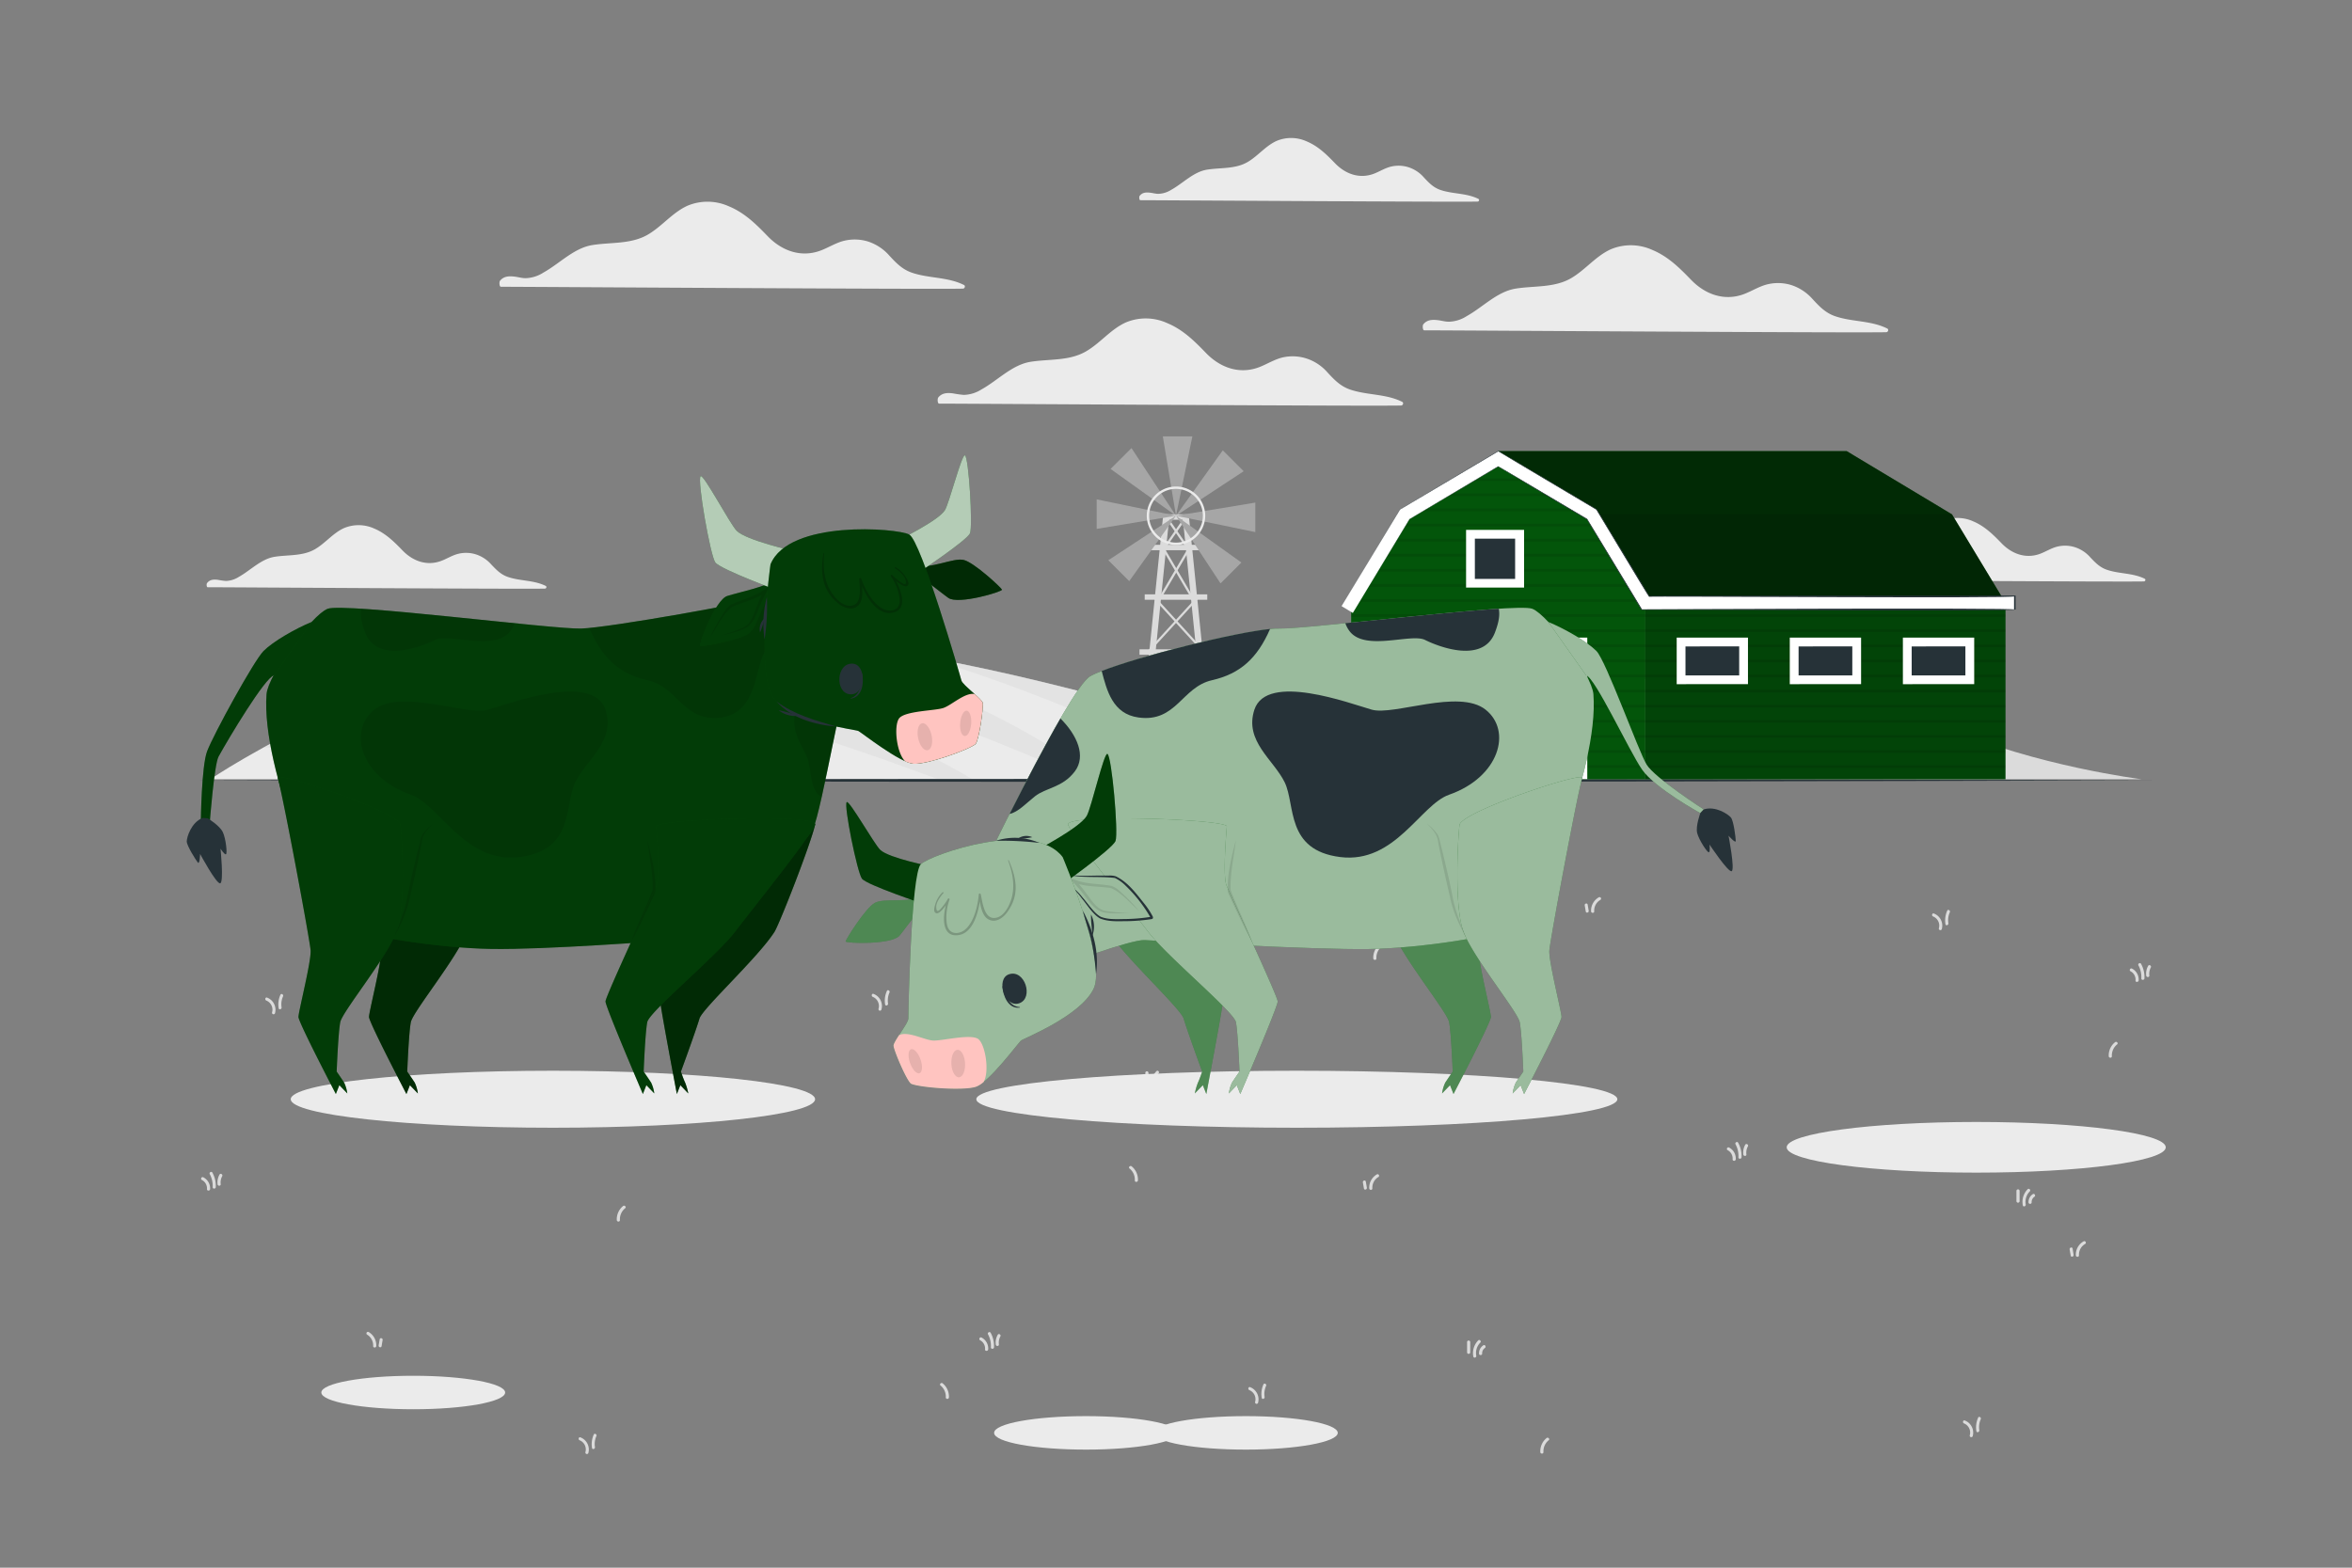 <svg xmlns="http://www.w3.org/2000/svg" viewBox="0 0 750 500"><rect x="0" y="0" width="750" height="500" fill="#808080" stroke="none"/><g id="freepik--background-complete--inject-7"><path d="M299.46,128.73c7.8,0,139.08.86,147.33.6.59,0,.91-.89.32-1.18-5.2-2.58-11.1-2.06-16.51-3.88-3.18-1.07-5.13-3.15-7.34-5.54a15.1,15.1,0,0,0-6.83-4.45A14.45,14.45,0,0,0,409,114c-2.66.64-5,2.16-7.51,3.12-6.31,2.38-12.44.12-16.94-4.55-3.71-3.84-7.37-7.47-12.41-9.54a16.46,16.46,0,0,0-13.16-.18c-4.81,2.18-8.11,6.57-12.64,9.2-5.36,3.14-11.77,2.4-17.69,3.34s-10.47,5.93-15.67,8.81a11.11,11.11,0,0,1-5.66,1.75,33.69,33.69,0,0,1-3.45-.49c-1.78-.22-3.48-.17-4.68,1.32C298.88,127.19,298.94,128.73,299.46,128.73Z" style="fill:#ebebeb"></path><path d="M454.14,105.35c7.8,0,139.08.86,147.33.6.6,0,.91-.89.32-1.18-5.2-2.58-11.1-2.06-16.5-3.88-3.18-1.07-5.13-3.15-7.34-5.54a15.31,15.31,0,0,0-6.83-4.46,14.44,14.44,0,0,0-7.44-.23c-2.66.63-5,2.16-7.52,3.12-6.3,2.38-12.43.12-16.93-4.55-3.72-3.84-7.37-7.47-12.42-9.55a16.52,16.52,0,0,0-13.15-.18c-4.81,2.18-8.12,6.57-12.64,9.21-5.36,3.13-11.78,2.39-17.7,3.34s-10.47,5.93-15.66,8.8a11,11,0,0,1-5.66,1.76c-1.16,0-2.3-.35-3.45-.49-1.79-.22-3.48-.17-4.69,1.32C453.57,103.81,453.63,105.35,454.14,105.35Z" style="fill:#ebebeb"></path><path d="M159.72,91.46c7.8,0,139.08.86,147.33.6.59,0,.91-.89.32-1.18-5.2-2.58-11.1-2.06-16.5-3.88-3.18-1.07-5.13-3.15-7.34-5.54A15.31,15.31,0,0,0,276.7,77a14.44,14.44,0,0,0-7.44-.23c-2.66.63-5,2.16-7.52,3.12-6.3,2.38-12.43.12-16.94-4.55-3.71-3.84-7.36-7.47-12.41-9.55a16.52,16.52,0,0,0-13.15-.18c-4.82,2.18-8.12,6.57-12.64,9.21-5.36,3.13-11.78,2.39-17.7,3.34s-10.47,5.93-15.66,8.8a11,11,0,0,1-5.66,1.76c-1.16,0-2.3-.35-3.45-.49-1.79-.22-3.49-.17-4.69,1.32C159.15,89.91,159.21,91.46,159.72,91.46Z" style="fill:#ebebeb"></path><path d="M363.62,63.85c5.7,0,101.54.63,107.57.44.43,0,.66-.65.23-.86-3.8-1.88-8.1-1.51-12.05-2.83-2.32-.79-3.75-2.31-5.36-4.05a11,11,0,0,0-5-3.25,10.42,10.42,0,0,0-5.43-.17c-1.94.46-3.63,1.57-5.49,2.28-4.6,1.73-9.07.08-12.36-3.32-2.71-2.81-5.38-5.46-9.06-7a12,12,0,0,0-9.61-.14c-3.51,1.6-5.92,4.8-9.23,6.73-3.91,2.28-8.59,1.74-12.92,2.43s-7.64,4.33-11.43,6.43a8.05,8.05,0,0,1-4.13,1.28c-.85,0-1.68-.25-2.52-.35-1.31-.17-2.55-.13-3.42,1C363.2,62.73,363.25,63.85,363.62,63.85Z" style="fill:#ebebeb"></path><path d="M576.09,185c5.7,0,101.54.63,107.57.44.43,0,.66-.65.23-.86-3.8-1.88-8.1-1.51-12-2.84-2.32-.78-3.75-2.3-5.36-4a11,11,0,0,0-5-3.25,10.42,10.42,0,0,0-5.43-.17c-1.94.46-3.63,1.57-5.48,2.28-4.61,1.73-9.08.08-12.37-3.33-2.71-2.8-5.38-5.45-9.06-7a12.07,12.07,0,0,0-9.61-.13c-3.51,1.59-5.92,4.8-9.23,6.72-3.91,2.29-8.59,1.75-12.91,2.44s-7.65,4.33-11.44,6.43a8.05,8.05,0,0,1-4.13,1.28,23.88,23.88,0,0,1-2.52-.36c-1.31-.16-2.55-.12-3.42,1C575.67,183.86,575.72,185,576.09,185Z" style="fill:#ebebeb"></path><path d="M66.21,187.29c5.7,0,101.54.63,107.57.44.43,0,.66-.65.23-.86-3.79-1.88-8.1-1.51-12-2.84-2.32-.78-3.74-2.3-5.36-4a11.07,11.07,0,0,0-5-3.25,10.43,10.43,0,0,0-5.43-.17c-1.95.46-3.64,1.57-5.49,2.27-4.61,1.74-9.08.09-12.37-3.32-2.71-2.8-5.38-5.45-9.06-7a12.05,12.05,0,0,0-9.6-.13c-3.52,1.59-5.93,4.8-9.23,6.72-3.92,2.29-8.6,1.75-12.92,2.44s-7.65,4.33-11.44,6.43A8,8,0,0,1,72,185.29a23.88,23.88,0,0,1-2.52-.36c-1.3-.16-2.54-.12-3.42,1C65.8,186.16,65.84,187.29,66.21,187.29Z" style="fill:#ebebeb"></path><path d="M682.94,248.54s-33.8-4.21-61.81-16.45c-18.2-8-45.47-14.5-75.8-15.46-26.93-.85-70.71,1.67-122.09,10.61-76.14,13.26-141.76,21.3-141.76,21.3Z" style="fill:#dbdbdb"></path><path d="M67.06,248.54S129.72,205.8,202.57,202c44.31-2.33,94.38,6.51,137.78,17.49,72.33,18.29,129.1,29.09,129.1,29.09Z" style="fill:#ebebeb"></path><g style="opacity:0.5"><path d="M195.2,248.53H163.83c-16-2.76-32-5.82-47.9-8-10.51-1.52-21.3-1.89-32-2.13,20.4-7.23,44.5-5.49,65.73-1.7A301.22,301.22,0,0,1,195.2,248.53Z" style="fill:#dbdbdb"></path><path d="M251.49,248.53H237.16c-15.16-4.72-30.43-9-46.26-12.51-16-3.63-32.3-6.64-48.77-8.79a253.75,253.75,0,0,0-30.19-2.5h-.06l.14,0c24.2-6.43,58-2.88,82.17,2.6C214.54,231.93,234.27,238.9,251.49,248.53Z" style="fill:#dbdbdb"></path><path d="M310.1,248.53h-11c-6.14-2.27-12.26-4.51-18.43-6.69C237.63,227,190.35,211.45,142.4,213.33h-.29l1.79-.48c51.65-13.33,120,9.87,161.85,33.17C307.21,246.86,308.67,247.69,310.1,248.53Z" style="fill:#dbdbdb"></path><path d="M349.81,248.53h-4.27c-10.39-4.69-20.82-9.08-31.41-13.26-37.21-14.31-87.54-32.63-129.52-31.58q8.85-1.23,18-1.73a310.77,310.77,0,0,1,34.88.26h.06c37.31,5.68,76.3,22.27,100.36,37.8C342,242.72,346,245.53,349.81,248.53Z" style="fill:#dbdbdb"></path><path d="M398.08,248.53h-6.53c-8.07-4-16.18-7.8-24.4-11.47-21.63-9.43-47.84-20.48-74.4-28,16.33,2.94,32.38,6.53,47.6,10.38q9.56,2.42,18.73,4.65a235.88,235.88,0,0,1,31.45,18.66C393.12,244.63,395.65,246.55,398.08,248.53Z" style="fill:#dbdbdb"></path><path d="M437.84,248.53h-9.55q-8.13-3.89-16.38-7.57c-7.14-3.12-14.78-6.41-22.78-9.69,12.75,3,24.44,5.58,34.72,7.81,4.12,2.54,7.95,5.08,11.44,7.58C436.15,247.28,437,247.9,437.84,248.53Z" style="fill:#dbdbdb"></path></g><path d="M85.18,318.18c-.58-.24-.83.7-.26.94a3.14,3.14,0,0,1,1.83,3.8.49.49,0,0,0,.94.26A4.15,4.15,0,0,0,85.18,318.18Z" style="fill:#dbdbdb"></path><path d="M89.42,317.28a7.41,7.41,0,0,0-.56,4.28c.1.62,1,.36.93-.25a6.24,6.24,0,0,1,.47-3.54C90.51,317.2,89.67,316.71,89.42,317.28Z" style="fill:#dbdbdb"></path><path d="M616.68,291.36c-.58-.23-.83.7-.26.94a3.14,3.14,0,0,1,1.83,3.81.49.49,0,0,0,.94.25A4.15,4.15,0,0,0,616.68,291.36Z" style="fill:#dbdbdb"></path><path d="M620.92,290.46a7.51,7.51,0,0,0-.56,4.29c.1.61,1,.35.94-.26a6.23,6.23,0,0,1,.46-3.54C622,290.38,621.17,289.89,620.92,290.46Z" style="fill:#dbdbdb"></path><path d="M185.1,458.44c-.58-.24-.83.7-.26.93a3.14,3.14,0,0,1,1.83,3.81.49.49,0,0,0,.94.26A4.15,4.15,0,0,0,185.1,458.44Z" style="fill:#dbdbdb"></path><path d="M189.34,457.53a7.44,7.44,0,0,0-.56,4.29c.1.61,1,.35.94-.26a6.15,6.15,0,0,1,.46-3.54C190.43,457.46,189.59,457,189.34,457.53Z" style="fill:#dbdbdb"></path><path d="M626.54,453.06c-.58-.24-.83.7-.26.93a3.14,3.14,0,0,1,1.83,3.81.49.49,0,0,0,.94.26A4.14,4.14,0,0,0,626.54,453.06Z" style="fill:#dbdbdb"></path><path d="M630.78,452.15a7.52,7.52,0,0,0-.56,4.29c.1.61,1,.35.94-.26a6.23,6.23,0,0,1,.46-3.54C631.87,452.07,631,451.58,630.78,452.15Z" style="fill:#dbdbdb"></path><path d="M278.56,317c-.57-.24-.83.7-.26.94a3.15,3.15,0,0,1,1.84,3.8.48.48,0,0,0,.93.26A4.13,4.13,0,0,0,278.56,317Z" style="fill:#dbdbdb"></path><path d="M282.81,316.06a7.41,7.41,0,0,0-.57,4.28c.1.62,1,.36.94-.25a6.31,6.31,0,0,1,.46-3.54C283.89,316,283.06,315.49,282.81,316.06Z" style="fill:#dbdbdb"></path><path d="M398.65,442.43c-.58-.24-.83.7-.26.94a3.14,3.14,0,0,1,1.83,3.8.49.49,0,0,0,.94.26A4.15,4.15,0,0,0,398.65,442.43Z" style="fill:#dbdbdb"></path><path d="M402.89,441.53a7.41,7.41,0,0,0-.56,4.28c.09.62,1,.36.93-.25a6.27,6.27,0,0,1,.47-3.55C404,441.45,403.14,441,402.89,441.53Z" style="fill:#dbdbdb"></path><path d="M395.66,279.37c-.55-.29-1,.54-.49.83a3,3,0,0,1,1.6,2.94c0,.62.92.62,1,0A3.9,3.9,0,0,0,395.66,279.37Z" style="fill:#dbdbdb"></path><path d="M398.55,277.85c-.3-.55-1.14-.06-.84.49a7.78,7.78,0,0,1,.91,4.15c0,.62.94.62,1,0A8.7,8.7,0,0,0,398.55,277.85Z" style="fill:#dbdbdb"></path><path d="M400.8,278.49a5.09,5.09,0,0,0-.62,3.1c.07.61,1,.62,1,0a4.17,4.17,0,0,1,.48-2.61C401.93,278.44,401.1,278,400.8,278.49Z" style="fill:#dbdbdb"></path><path d="M64.84,375.49c-.55-.29-1,.55-.49.84A3,3,0,0,1,66,379.27c0,.62.92.61,1,0A4,4,0,0,0,64.84,375.49Z" style="fill:#dbdbdb"></path><path d="M67.73,374c-.3-.55-1.13-.06-.84.49a7.75,7.75,0,0,1,.92,4.14c0,.63.93.62,1,0A8.79,8.79,0,0,0,67.73,374Z" style="fill:#dbdbdb"></path><path d="M70,374.62a5.06,5.06,0,0,0-.62,3.1c.08.61,1,.62,1,0a4.23,4.23,0,0,1,.49-2.61C71.12,374.56,70.28,374.07,70,374.62Z" style="fill:#dbdbdb"></path><path d="M551.38,366c-.56-.3-1,.54-.49.83a3,3,0,0,1,1.6,2.94c0,.62.92.62,1,0A3.93,3.93,0,0,0,551.38,366Z" style="fill:#dbdbdb"></path><path d="M554.26,364.47c-.29-.55-1.13-.06-.84.49a7.69,7.69,0,0,1,.92,4.15c0,.62.94.62,1,0A8.71,8.71,0,0,0,554.26,364.47Z" style="fill:#dbdbdb"></path><path d="M556.51,365.11a5.16,5.16,0,0,0-.62,3.1c.08.61,1.05.62,1,0a4.24,4.24,0,0,1,.49-2.61C557.65,365.06,556.81,364.57,556.51,365.11Z" style="fill:#dbdbdb"></path><path d="M679.85,308.93c-.55-.29-1,.55-.49.84a3,3,0,0,1,1.61,2.94c-.06.62.91.61,1,0A3.92,3.92,0,0,0,679.85,308.93Z" style="fill:#dbdbdb"></path><path d="M682.74,307.42c-.3-.55-1.13-.06-.84.49a7.75,7.75,0,0,1,.92,4.14c0,.63.93.62,1,0A8.79,8.79,0,0,0,682.74,307.42Z" style="fill:#dbdbdb"></path><path d="M685,308.06a5.06,5.06,0,0,0-.62,3.1c.07.61,1,.61,1,0a4.21,4.21,0,0,1,.48-2.61C686.13,308,685.29,307.51,685,308.06Z" style="fill:#dbdbdb"></path><path d="M313,426.6c-.55-.29-1,.55-.49.84a3,3,0,0,1,1.6,2.94c-.05.62.92.62,1,0A3.92,3.92,0,0,0,313,426.6Z" style="fill:#dbdbdb"></path><path d="M315.9,425.09c-.3-.55-1.14-.06-.84.49a7.74,7.74,0,0,1,.91,4.14c0,.63.94.63,1,0A8.69,8.69,0,0,0,315.9,425.09Z" style="fill:#dbdbdb"></path><path d="M318.15,425.73a5.06,5.06,0,0,0-.62,3.1c.07.61,1,.62,1,0a4.17,4.17,0,0,1,.48-2.61C319.28,425.67,318.45,425.18,318.15,425.73Z" style="fill:#dbdbdb"></path><path d="M439.08,374.54a.49.49,0,0,1,.49.84,3.92,3.92,0,0,0-1.95,3.65c0,.62-.94.62-1,0A4.89,4.89,0,0,1,439.08,374.54Z" style="fill:#dbdbdb"></path><path d="M435.53,376.86l.33,1.95c.11.61-.83.87-.93.26s-.23-1.3-.34-1.95S435.42,376.25,435.53,376.86Z" style="fill:#dbdbdb"></path><path d="M664.45,395.89a.49.49,0,0,1,.49.84,3.92,3.92,0,0,0-2,3.65c0,.62-.94.62-1,0A4.89,4.89,0,0,1,664.45,395.89Z" style="fill:#dbdbdb"></path><path d="M660.9,398.21l.33,2c.11.61-.83.87-.93.26s-.23-1.3-.34-1.95S660.79,397.6,660.9,398.21Z" style="fill:#dbdbdb"></path><path d="M509.82,286.19a.48.48,0,0,1,.48.84,3.92,3.92,0,0,0-1.94,3.65c0,.62-.94.62-1,0A4.89,4.89,0,0,1,509.82,286.19Z" style="fill:#dbdbdb"></path><path d="M506.26,288.51c.12.65.23,1.3.34,1.95s-.83.87-.94.26l-.33-2C505.22,288.16,506.16,287.9,506.26,288.51Z" style="fill:#dbdbdb"></path><path d="M117.53,424.82a.49.49,0,0,0-.49.84,4,4,0,0,1,1.95,3.65c0,.63.93.62,1,0A4.92,4.92,0,0,0,117.53,424.82Z" style="fill:#dbdbdb"></path><path d="M121.08,427.14c-.11.65-.23,1.3-.34,1.95s.83.88.94.26l.33-2C122.12,426.79,121.18,426.53,121.08,427.14Z" style="fill:#dbdbdb"></path><path d="M103.45,280.68c-.47-.4-1.16.28-.68.68a4.56,4.56,0,0,1,1.68,3.8c0,.62.93.62,1,0A5.4,5.4,0,0,0,103.45,280.68Z" style="fill:#dbdbdb"></path><path d="M300.6,441.21c-.48-.39-1.17.29-.68.69a4.53,4.53,0,0,1,1.67,3.8c0,.62.94.62,1,0A5.43,5.43,0,0,0,300.6,441.21Z" style="fill:#dbdbdb"></path><path d="M360.87,372c-.48-.39-1.17.29-.69.69a4.5,4.5,0,0,1,1.68,3.8c0,.62.93.62,1,0A5.45,5.45,0,0,0,360.87,372Z" style="fill:#dbdbdb"></path><path d="M323.05,295.11c-.48-.4-1.17.28-.69.68a4.51,4.51,0,0,1,1.68,3.8c0,.62.94.62,1,0A5.39,5.39,0,0,0,323.05,295.11Z" style="fill:#dbdbdb"></path><path d="M439.9,301.21c.48-.4,1.17.28.69.68a4.51,4.51,0,0,0-1.68,3.8c0,.62-.93.62-1,0A5.42,5.42,0,0,1,439.9,301.21Z" style="fill:#dbdbdb"></path><path d="M493.16,458.66c.48-.39,1.17.29.69.69a4.5,4.5,0,0,0-1.68,3.8c0,.62-.94.62-1,0A5.45,5.45,0,0,1,493.16,458.66Z" style="fill:#dbdbdb"></path><path d="M674.43,332.41c.47-.4,1.16.28.68.68a4.56,4.56,0,0,0-1.68,3.8c0,.62-.93.62-1,0A5.4,5.4,0,0,1,674.43,332.41Z" style="fill:#dbdbdb"></path><path d="M198.68,384.66c.47-.39,1.16.29.68.69a4.53,4.53,0,0,0-1.68,3.79c0,.63-.93.63-1,0A5.43,5.43,0,0,1,198.68,384.66Z" style="fill:#dbdbdb"></path><path d="M471.36,427.52a5.76,5.76,0,0,0-1.55,5.13c.12.62,1.05.36.94-.26a4.72,4.72,0,0,1,1.29-4.18C472.48,427.76,471.79,427.08,471.36,427.52Z" style="fill:#dbdbdb"></path><path d="M467.82,428.05v3.26a.49.49,0,0,0,1,0v-3.26A.49.49,0,0,0,467.82,428.05Z" style="fill:#dbdbdb"></path><path d="M473,429.08a3,3,0,0,0-1.37,2.64c0,.62,1,.62,1,0a2,2,0,0,1,.89-1.8C474,429.57,473.53,428.73,473,429.08Z" style="fill:#dbdbdb"></path><path d="M368.76,341.65a5.75,5.75,0,0,0-1.55,5.13c.12.61,1.05.35.94-.26a4.74,4.74,0,0,1,1.29-4.19C369.88,341.89,369.19,341.2,368.76,341.65Z" style="fill:#dbdbdb"></path><path d="M365.22,342.18v3.25a.49.49,0,0,0,1,0v-3.25A.49.49,0,0,0,365.22,342.18Z" style="fill:#dbdbdb"></path><path d="M370.41,343.2a3,3,0,0,0-1.37,2.64c0,.62,1,.63,1,0a2,2,0,0,1,.89-1.8C371.42,343.7,370.93,342.86,370.41,343.2Z" style="fill:#dbdbdb"></path><path d="M646.57,379.3a5.73,5.73,0,0,0-1.54,5.13c.11.61,1,.35.93-.26a4.72,4.72,0,0,1,1.29-4.18C647.69,379.54,647,378.85,646.57,379.3Z" style="fill:#dbdbdb"></path><path d="M643,379.83v3.26a.49.49,0,0,0,1,0v-3.26A.49.49,0,0,0,643,379.83Z" style="fill:#dbdbdb"></path><path d="M648.22,380.86a3,3,0,0,0-1.37,2.63c0,.62,1,.63,1,0a2,2,0,0,1,.89-1.8C649.23,381.35,648.75,380.51,648.22,380.86Z" style="fill:#dbdbdb"></path><polygon points="385.64 248.54 377.22 165.77 372.77 165.77 364.36 248.54 362.37 248.38 370.94 164.04 379.05 164.04 387.63 248.38 385.64 248.54" style="fill:#dbdbdb"></polygon><rect x="366.52" y="173.76" width="16.96" height="1.73" style="fill:#dbdbdb"></rect><rect x="365.02" y="189.56" width="19.95" height="1.73" style="fill:#dbdbdb"></rect><rect x="363.36" y="207.09" width="23.28" height="1.73" style="fill:#dbdbdb"></rect><rect x="361.7" y="227.39" width="26.6" height="1.73" style="fill:#dbdbdb"></rect><polygon points="384.77 228.46 366.23 208.15 366.81 207.75 385.36 228.05 384.77 228.46" style="fill:#dbdbdb"></polygon><polygon points="365.23 228.46 364.64 228.05 383.22 207.75 383.81 208.15 365.23 228.46" style="fill:#dbdbdb"></polygon><polygon points="383.09 207.54 367.64 190.63 368.23 190.23 383.68 207.14 383.09 207.54" style="fill:#dbdbdb"></polygon><polygon points="366.9 207.54 366.32 207.14 381.8 190.23 382.39 190.63 366.9 207.54" style="fill:#dbdbdb"></polygon><polygon points="379.29 189.83 370.89 175.52 371.56 175.23 379.96 189.53 379.29 189.83" style="fill:#dbdbdb"></polygon><polygon points="370.84 189.83 370.17 189.53 378.59 175.23 379.26 175.52 370.84 189.83" style="fill:#dbdbdb"></polygon><polygon points="378.06 174.46 371.83 165.47 372.48 165.14 378.7 174.13 378.06 174.46" style="fill:#dbdbdb"></polygon><polygon points="371.94 174.46 371.3 174.13 377.54 165.14 378.18 165.47 371.94 174.46" style="fill:#dbdbdb"></polygon><polygon points="380.22 139.19 375 164.49 370.8 139.19 380.22 139.19" style="fill:#a6a6a6"></polygon><polygon points="360.8 142.91 375 164.49 354.14 149.57 360.8 142.91" style="fill:#a6a6a6"></polygon><polygon points="349.7 159.27 375 164.49 349.7 168.69 349.7 159.27" style="fill:#a6a6a6"></polygon><polygon points="353.42 178.69 375 164.49 360.08 185.35 353.42 178.69" style="fill:#a6a6a6"></polygon><polygon points="389.2 186.07 375 164.49 395.86 179.41 389.2 186.07" style="fill:#a6a6a6"></polygon><polygon points="400.3 169.71 375 164.49 400.3 160.29 400.3 169.71" style="fill:#a6a6a6"></polygon><polygon points="396.58 150.29 375 164.49 389.92 143.63 396.58 150.29" style="fill:#a6a6a6"></polygon><path d="M375,173.81a9.32,9.32,0,1,1,9.32-9.32A9.33,9.33,0,0,1,375,173.81Zm0-17.89a8.57,8.57,0,1,0,8.57,8.57A8.59,8.59,0,0,0,375,155.92Z" style="fill:#ebebeb"></path></g><g id="freepik--Floor--inject-7"><path d="M63.78,248.89c199.39-.61,423.05-.61,622.44,0-199.39.62-423,.62-622.44,0Z" style="fill:#263238"></path></g><g id="freepik--Farm--inject-7"><polygon points="477.76 143.88 477.76 192.3 639.51 192.3 622.43 164.04 588.87 143.88 477.76 143.88" style="fill:#03550A"></polygon><polygon points="477.76 143.88 477.76 192.3 639.51 192.3 622.43 164.04 588.87 143.88 477.76 143.88" style="opacity:0.5"></polygon><polygon points="477.76 164.04 477.76 192.3 639.51 192.3 622.43 164.04 477.76 164.04" style="opacity:0.1"></polygon><rect x="524.68" y="192.3" width="114.83" height="56.23" transform="translate(1164.18 440.84) rotate(180)" style="fill:#03550A"></rect><rect x="524.68" y="192.3" width="114.83" height="56.23" transform="translate(1164.18 440.84) rotate(180)" style="opacity:0.2"></rect><path d="M524.68,195.92H639.51v.85H524.68Zm0,5.67H639.51v-.86H524.68Zm0,4.81H639.51v-.85H524.68Zm0,4.82H639.51v-.86H524.68Zm0,4.81H639.51v-.85H524.68Zm0,4.82H639.51V220H524.68Zm0,4.81H639.51v-.85H524.68Zm0,4.82H639.51v-.86H524.68Zm0,4.81H639.51v-.85H524.68Zm0,4.82H639.51v-.86H524.68Zm0,4.81H639.51v-.85H524.68Z" style="opacity:0.1"></path><polygon points="430.86 192.3 430.86 248.54 524.68 248.54 524.68 192.3 507.6 164.04 477.76 146.33 447.94 164.04 430.86 192.3" style="fill:#03550A"></polygon><path d="M524.68,195.92v.85H430.86v-.85Zm-93.82,4.8v.86h93.82v-.86Zm.21-8.77h93.61v-.85H431.59Zm2.9-4.8h87.6l-.52-.86H434.49Zm2.92-4.82h81.76l-.52-.86H437.41Zm2.91-4.82h75.94l-.52-.86h-74.9Zm2.92-4.81h70.1l-.5-.86h-69.1Zm2.9-4.82h64.3l-.52-.86H446.14Zm4-4.82h56.34l-1.44-.86H451Zm8.08-4.81h40.16l-1.43-.85H459.13Zm8.12-4.82h23.93l-1.44-.85H467.24Zm8.12-4.82h7.7l-1.45-.85h-4.82Zm-43.06,56.94v.85h93.82v-.85Zm0,4.82v.85h93.82v-.85Zm0,4.8V216h93.82v-.86Zm0,4.82v.86h93.82V220Zm0,4.82v.86h93.82v-.86Zm0,4.81v.85h93.82v-.85Zm0,4.82v.85h93.82v-.85Zm0,4.82v.85h93.82v-.85Zm0,4.81v.85h93.82v-.85Z" style="opacity:0.1"></path><polygon points="431.39 195.49 449.47 165.58 477.76 148.77 506.07 165.58 523.49 194.41 642.49 194.41 642.49 190.2 525.86 190.2 509.12 162.5 477.76 143.88 446.42 162.5 427.79 193.32 431.39 195.49" style="fill:#fff"></polygon><path d="M431.39,195.49l18.06-29.94,28.28-16.83c0-.12,28.35,16.8,28.39,16.77s17.44,28.83,17.48,28.85c-.87,0,120.21-.55,118.64.06v-4.2c1.6.73-116.76-.11-116.38.14-.12.13-16.76-27.75-16.83-27.78.28.16-31.62-18.74-31.23-18.61,0,0-31.42,18.63-31.35,18.57l-18.65,30.8,3.59,2.17Zm0,0-3.6-2.17,18.6-30.85,31.37-18.67c.1.07,31.38,18.56,31.45,18.64-.1,0,17.13,28,16.65,27.62.08-.2,116.75,0,116.87-.11v4.45c.24.7-119-.1-119.31.13,0,0-17.53-29-17.4-28.87s-28.56-16.94-28.22-16.83c0,0-28.36,16.81-28.3,16.76l-18.11,29.9Z" style="fill:#263238"></path><rect x="608.19" y="204.77" width="19.93" height="12.04" transform="translate(1236.32 421.58) rotate(180)" style="fill:#263238"></rect><path d="M606.79,203.37h22.74v14.84H606.79Zm19.93,2.8H609.59v9.24h17.13Z" style="fill:#fff"></path><rect x="572.13" y="204.77" width="19.93" height="12.04" transform="translate(1164.18 421.58) rotate(180)" style="fill:#263238"></rect><path d="M570.72,203.37h22.74v14.84H570.72Zm19.94,2.8H573.53v9.24h17.13Z" style="fill:#fff"></path><rect x="536.06" y="204.77" width="19.93" height="12.04" transform="translate(1092.05 421.58) rotate(180)" style="fill:#263238"></rect><path d="M534.66,203.37h22.73v14.84H534.66Zm19.93,2.8H537.46v9.24h17.13Z" style="fill:#fff"></path><rect x="468.9" y="170.35" width="15.65" height="15.65" transform="translate(953.44 356.34) rotate(180)" style="fill:#263238"></rect><path d="M467.5,169H486V187.4H467.5Zm15.64,2.8H470.3v12.84h12.84Z" style="fill:#fff"></path><rect x="448.69" y="204.77" width="56.06" height="42.31" transform="translate(953.44 451.85) rotate(180)" style="fill:#455a64"></rect><path d="M447.29,203.37h58.86v45.11H447.29Zm56.06,2.8H450.09v39.51h53.26Z" style="fill:#fff"></path><rect x="465.36" y="224.52" width="50.75" height="2.8" transform="translate(31.37 510.26) rotate(-56.48)" style="fill:#fff"></rect><rect x="461.3" y="200.55" width="2.8" height="50.75" transform="translate(-47.8 293.14) rotate(-33.53)" style="fill:#fff"></rect><rect x="475.32" y="204.77" width="2.8" height="42.31" style="fill:#fff"></rect></g><g id="freepik--Shadows--inject-7"><ellipse cx="176.31" cy="350.59" rx="83.6" ry="9.09" style="fill:#ebebeb"></ellipse><ellipse cx="630.17" cy="365.92" rx="60.44" ry="8.08" style="fill:#ebebeb"></ellipse><path d="M161.08,444.13c0,2.95-13.12,5.34-29.31,5.34s-29.3-2.39-29.3-5.34,13.12-5.34,29.3-5.34S161.08,441.18,161.08,444.13Z" style="fill:#ebebeb"></path><path d="M375.64,457c0,2.95-13.12,5.34-29.3,5.34S317,460,317,457s13.12-5.34,29.31-5.34S375.64,454.06,375.64,457Z" style="fill:#ebebeb"></path><path d="M426.58,457c0,2.95-13.12,5.34-29.3,5.34S368,460,368,457s13.12-5.34,29.31-5.34S426.58,454.06,426.58,457Z" style="fill:#ebebeb"></path><ellipse cx="413.53" cy="350.59" rx="102.2" ry="9.09" style="fill:#ebebeb"></ellipse></g><g id="freepik--Cows--inject-7"><path d="M221.14,263.62s3,14.81,1.86,18.39c-.67,2.06-12.44,35.68-12.44,37.4s5.28,29.52,5.28,29.52l1.11-2.82,2.53,2.63a20.68,20.68,0,0,0-1-3.44c-.59-1.23-1.35-3.53-1.35-3.53s4.64-12.63,5.92-16.91c1-3.27,18.66-19.44,23.89-27.61,1.63-2.56,11.46-27.7,12.95-34.11C260.85,259,220.54,261.32,221.14,263.62Z" style="fill:#03550A"></path><path d="M221.14,263.62s3,14.81,1.86,18.39c-.67,2.06-12.44,35.68-12.44,37.4s5.28,29.52,5.28,29.52l1.11-2.82,2.53,2.63a20.68,20.68,0,0,0-1-3.44c-.59-1.23-1.35-3.53-1.35-3.53s4.64-12.63,5.92-16.91c1-3.27,18.66-19.44,23.89-27.61,1.63-2.56,11.46-27.7,12.95-34.11C260.85,259,220.54,261.32,221.14,263.62Z" style="opacity:0.5"></path><path d="M111.1,248.14c2.14,8.22,10.16,51.49,10.44,54.93s-3.87,19.57-3.87,21.28,11.93,24.58,11.93,24.58l1.11-2.82,2.54,2.63a11.65,11.65,0,0,0-1-3.44c-.67-1.05-2.39-3.53-2.39-3.53s.48-12.42,1.15-15.77,14.71-20.44,17.87-28.66,1.81-30,1.33-34.2S110.5,245.84,111.1,248.14Z" style="fill:#03550A"></path><path d="M111.1,248.14c2.14,8.22,10.16,51.49,10.44,54.93s-3.87,19.57-3.87,21.28,11.93,24.58,11.93,24.58l1.11-2.82,2.54,2.63a11.65,11.65,0,0,0-1-3.44c-.67-1.05-2.39-3.53-2.39-3.53s.48-12.42,1.15-15.77,14.71-20.44,17.87-28.66,1.81-30,1.33-34.2S110.5,245.84,111.1,248.14Z" style="opacity:0.5"></path><path d="M85,221.39c.47-6.11,14.33-25.22,19.49-27.23s71.94,6.59,80.82,6.31S240.4,192,245.56,190s25.1,26.4,25.1,26.4c-1.72.57-8.53,41.53-11.4,48s-39.55,35.11-43.85,35.4-41.56,3.15-58.76,2.86-40.7-4.15-46.72-7S83.14,245.46,85,221.39Z" style="fill:#03550A"></path><path d="M85,221.39c.47-6.11,14.33-25.22,19.49-27.23s71.94,6.59,80.82,6.31S240.4,192,245.56,190s25.1,26.4,25.1,26.4c-1.72.57-8.53,41.53-11.4,48s-39.55,35.11-43.85,35.4-41.56,3.15-58.76,2.86-40.7-4.15-46.72-7S83.14,245.46,85,221.39Z" style="opacity:0.3"></path><path d="M244.41,207.11c-3.93,5-2.41,20.11-14.42,21.73S216.2,219.12,206.6,217c-9.2-2.09-14.6-7.18-18.68-16.67,13-1.28,52.88-8.42,57.65-10.27a54,54,0,0,0,8.4-5.09,17.56,17.56,0,0,1,1.23,5.34C255.69,200.1,248.35,202.08,244.41,207.11Z" style="opacity:0.1"></path><path d="M193.08,226.34c-4-11.94-30.44-2-37.43,0s-27.77-6.77-36.29,0S115,247.87,131,253.47c9.18,3.21,17.22,22.07,34.72,19.88s14.21-16.62,17.71-23.83S196.4,236.4,193.08,226.34Z" style="opacity:0.1"></path><path d="M164.09,198.76a8.75,8.75,0,0,1-1.38,2.59c-5,6.47-19.61.53-24,2.76s-18.48,7.57-22.27-2.37c-1.38-3.61-1.58-5.78-1.22-7.59C127.64,194.94,148.25,197.18,164.09,198.76Z" style="opacity:0.1"></path><path d="M269.59,219c-1.79,6.49-5,23.67-7.57,35.17-3.29-1.66-3.25-6.55-4.12-10.81-.91-4.42-5-7.75-4.62-14.32S261.25,219.26,269.59,219Z" style="opacity:0.1"></path><path d="M88.6,248.14c2.14,8.22,10.16,51.49,10.44,54.93s-3.87,19.57-3.87,21.28,11.93,24.58,11.93,24.58l1.11-2.82,2.54,2.63a11.65,11.65,0,0,0-1-3.44c-.67-1.05-2.39-3.53-2.39-3.53s.48-12.42,1.15-15.77,14.71-20.44,17.87-28.66,1.81-30,1.33-34.2S88,245.84,88.6,248.14Z" style="fill:#03550A"></path><path d="M88.6,248.14c2.14,8.22,10.16,51.49,10.44,54.93s-3.87,19.57-3.87,21.28,11.93,24.58,11.93,24.58l1.11-2.82,2.54,2.63a11.65,11.65,0,0,0-1-3.44c-.67-1.05-2.39-3.53-2.39-3.53s.48-12.42,1.15-15.77,14.71-20.44,17.87-28.66,1.81-30,1.33-34.2S88,245.84,88.6,248.14Z" style="opacity:0.3"></path><path d="M125.4,299.49c1.84-4.62,3.77-9.1,4.61-14l1-4.83c.94-4,1.85-8.05,2.88-12a10.29,10.29,0,0,1,.75-2.42,16.44,16.44,0,0,1,3.48-3.58c-1.75,1.8-3.45,3.52-3.64,6.12l-.48,2.43c-.95,4.67-2.07,9.84-3.17,14.51-.9,4.89-3.12,9.47-5.46,13.81Z" style="opacity:0.1"></path><path d="M289.69,182.11c3.47,1,9.56,6.35,12.72,8.59s17.35-2,17.1-2.64-8.8-8.62-12.17-9.46-10.37,3.06-16.23,1.81Z" style="fill:#03550A"></path><path d="M289.69,182.11c3.47,1,9.56,6.35,12.72,8.59s17.35-2,17.1-2.64-8.8-8.62-12.17-9.46-10.37,3.06-16.23,1.81Z" style="opacity:0.5"></path><path d="M247.2,184.92c-3,2.26-11.39,3.94-15.27,5.15s-9.32,15.8-8.66,16,12.79-1.87,15.64-4.15,4-10.61,8.81-14.71Z" style="fill:#03550A"></path><path d="M247.2,184.92c-3,2.26-11.39,3.94-15.27,5.15s-9.32,15.8-8.66,16,12.79-1.87,15.64-4.15,4-10.61,8.81-14.71Z" style="opacity:0.3"></path><path d="M226.56,203a58.51,58.51,0,0,1,4.41-7.88,7,7,0,0,1,2.16-2.29c3.63-1.72,7.56-2.49,10.81-4.92l1.56-1a46.73,46.73,0,0,0-3.27,6.52c-1.06,2.51-2,5.64-4.67,7a19.21,19.21,0,0,1-2.64,1c-1.79.54-3.59,1-5.41,1.36A54.57,54.57,0,0,0,237.3,200c2.37-1.4,3.1-4.36,4.13-6.78a36.4,36.4,0,0,1,2.36-5.11l.68.62c-3.24,2.4-7.39,3.26-11,4.81-2.93,2.28-4.79,6.4-6.87,9.5Z" style="opacity:0.1"></path><path d="M250.09,189.11s-20.39-7.46-22-9.74-5.82-26.36-4.68-27.47c.89-.87,9.4,15.28,11.49,17.38,3.07,3.1,18.36,6.5,18.36,6.5Z" style="fill:#03550A"></path><path d="M250.09,189.11s-20.39-7.46-22-9.74-5.82-26.36-4.68-27.47c.89-.87,9.4,15.28,11.49,17.38,3.07,3.1,18.36,6.5,18.36,6.5Z" style="fill:#fff;opacity:0.7"></path><path d="M292.21,183.07s16.17-10.69,17.1-13-.39-24.11-1.6-24.83c-1-.57-5,15.21-6.4,17.47-2,3.32-14.6,9.44-14.6,9.44Z" style="fill:#03550A"></path><path d="M292.21,183.07s16.17-10.69,17.1-13-.39-24.11-1.6-24.83c-1-.57-5,15.21-6.4,17.47-2,3.32-14.6,9.44-14.6,9.44Z" style="fill:#fff;opacity:0.7"></path><path d="M245.7,180s-5.06,35.74,1.35,43.14,25.68,9.49,26.67,10S287,243.35,291.34,243.6s17.25-4.35,19.69-6.24c1.08-.83,2.59-11.34,2.35-13.16-.16-1.25-6.45-5.71-6.82-7.19s-12.8-44.42-16.62-46.52S251.49,165.71,245.7,180Z" style="fill:#03550A"></path><path d="M245.7,180s-5.06,35.74,1.35,43.14,25.68,9.49,26.67,10S287,243.35,291.34,243.6s17.25-4.35,19.69-6.24c1.08-.83,2.59-11.34,2.35-13.16-.16-1.25-6.45-5.71-6.82-7.19s-12.8-44.42-16.62-46.52S251.49,165.71,245.7,180Z" style="opacity:0.3"></path><path d="M274.91,214.84c0-.11-.26.15-.25.27.11,3-.33,6.53-3.34,7.54-.09,0-.08.19,0,.17C275,222.35,275.55,217.7,274.91,214.84Z" style="fill:#263238"></path><path d="M271.93,211.67c-5.35-.36-5.76,9.44-.8,9.77S276.43,212,271.93,211.67Z" style="fill:#263238"></path><path d="M311,237.37c-2.44,1.88-15.37,6.48-19.69,6.23a8.44,8.44,0,0,1-2.7-.81c-2.7-2.64-3.62-11-2-13.54s11.48-2.53,14.18-3.44,6.85-5,10-4.47h0c1.35,1.23,2.52,2.33,2.59,2.86C313.62,226,312.1,236.54,311,237.37Z" style="fill:#ffc4c0"></path><path d="M306.17,230.76c.14-2.24,1.05-4.07,2-4.1s1.67,1.77,1.53,4-1,4.07-2,4.09S306,233,306.17,230.76Z" style="opacity:0.1"></path><path d="M292.74,235.25c-.45-2.38.16-4.43,1.36-4.59s2.54,1.66,3,4.05-.17,4.43-1.37,4.58S293.19,237.64,292.74,235.25Z" style="opacity:0.1"></path><path d="M244.54,190.44a70,70,0,0,1-.73,13.49,32.7,32.7,0,0,1,.73-13.49Z" style="fill:#263238"></path><path d="M247.61,223.73c5.6,4.19,12.45,6.06,19.09,8-6.88-.52-14.37-2.7-19.09-8Z" style="fill:#263238"></path><path d="M248.31,226.53c2.31.39,4.32,1.19,6.59,1.72a8.45,8.45,0,0,1-6.59-1.72Z" style="fill:#263238"></path><path d="M243.81,197.19a25.69,25.69,0,0,1-1.43,4.51,4.57,4.57,0,0,1,1.43-4.51Z" style="fill:#263238"></path><path d="M262.78,176.55c-.42,4.43,0,9.07,2.63,12.81,1.34,1.9,3.62,4.17,6.12,3.8,3.52-.52,2.58-5.95,2.47-8.46,0-.33.47-.53.6-.17,1.22,3.38,3.69,8.11,7.12,9.73,1.4.66,3.51.74,4.58-.65.9-1.16.6-2.89.3-4.2a16.5,16.5,0,0,0-2.53-5.64.29.29,0,0,1,.45-.36,16.57,16.57,0,0,0,2.2,1.9c1,.72,2.56,2,2.06-.33-.32-1.45-2.2-2.94-3.36-3.72-.22-.14,0-.44.24-.31a8.76,8.76,0,0,1,3.11,3c.33.54,1.14,1.78.87,2.49-.5,1.34-2.49,0-3.95-1.18,1.93,3.48,3.72,9.19-1,10.15s-8-4.4-9.83-8.5c.22,2.26.23,4.88-1.25,6.26-1.83,1.69-4.5.71-6.19-.63-4.74-3.77-6-8.69-4.88-15.87C262.61,176.42,262.81,176.33,262.78,176.55Z" style="opacity:0.2"></path><path d="M99.35,198.38c-5.27,2.18-12.25,6.19-15.31,9.25s-16,26.66-18,32c-1.79,4.68-2,22.32-2,22.32l2.83.62s1.42-18.72,2.83-21.28c3.16-5.74,14.81-25.23,17.68-25.9Z" style="fill:#03550A"></path><g style="opacity:0.3"><path d="M99.35,198.38c-5.27,2.18-12.25,6.19-15.31,9.25s-16,26.66-18,32c-1.79,4.68-2,22.32-2,22.32l2.83.62s1.42-18.72,2.83-21.28c3.16-5.74,14.81-25.23,17.68-25.9Z"></path></g><path d="M64.65,260.86c-3.67,1.4-5.09,6.15-5.1,7.5s2.93,6,3.54,6.74.72-2.74.72-2.74,5.23,9.72,6.42,9.36.09-11.05.09-11.05,1.23,1.95,1.72,1.8,0-5-1-7.09S66.27,261,66.27,261Z" style="fill:#263238"></path><path d="M209.29,263.62s1.37,14.95.2,18.53c-.68,2.06-16.41,35.54-16.41,37.26S205,348.93,205,348.93l1.11-2.82,2.53,2.63a11.52,11.52,0,0,0-1-3.44c-.67-1.05-2.39-3.53-2.39-3.53s.48-12.42,1.15-15.77,22-21,27.92-28.75,23.07-29,25.56-34.11C261.75,259.33,208.7,261.32,209.29,263.62Z" style="fill:#03550A"></path><path d="M209.29,263.62s1.37,14.95.2,18.53c-.68,2.06-16.41,35.54-16.41,37.26S205,348.93,205,348.93l1.11-2.82,2.53,2.63a11.52,11.52,0,0,0-1-3.44c-.67-1.05-2.39-3.53-2.39-3.53s.48-12.42,1.15-15.77,22-21,27.92-28.75,23.07-29,25.56-34.11C261.75,259.33,208.7,261.32,209.29,263.62Z" style="opacity:0.3"></path><path d="M201.09,300.78c2-5.75,4.88-11.21,7-16.9.21-5.36-1.07-10.69-1.69-16,1.35,5.27,2.78,10.67,2.62,16.14a3.87,3.87,0,0,1-.31,1.17c-2.45,5.25-4.88,10.51-7.62,15.61Z" style="opacity:0.1"></path><path d="M379.37,263.62s-3,14.81-1.86,18.39c.67,2.06,12.44,35.68,12.44,37.4s-5.28,29.52-5.28,29.52l-1.11-2.82L381,348.74a19.7,19.7,0,0,1,1-3.44c.59-1.23,1.35-3.53,1.35-3.53s-4.64-12.63-5.92-16.91c-1-3.27-18.66-19.44-23.89-27.61-1.63-2.56-11.46-27.7-12.95-34.11C339.66,259,380,261.32,379.37,263.62Z" style="fill:#03550A"></path><path d="M379.37,263.62s-3,14.81-1.86,18.39c.67,2.06,12.44,35.68,12.44,37.4s-5.28,29.52-5.28,29.52l-1.11-2.82L381,348.74a19.7,19.7,0,0,1,1-3.44c.59-1.23,1.35-3.53,1.35-3.53s-4.64-12.63-5.92-16.91c-1-3.27-18.66-19.44-23.89-27.61-1.63-2.56-11.46-27.7-12.95-34.11C339.66,259,380,261.32,379.37,263.62Z" style="fill:#fff;opacity:0.3"></path><path d="M482,248.14c-2.14,8.22-10.16,51.49-10.45,54.93s3.87,19.57,3.87,21.28-11.93,24.58-11.93,24.58l-1.11-2.82-2.53,2.63a11.52,11.52,0,0,1,1-3.44c.67-1.05,2.39-3.53,2.39-3.53s-.48-12.42-1.15-15.77-14.71-20.44-17.86-28.66-1.82-30-1.34-34.2S482.61,245.84,482,248.14Z" style="fill:#03550A"></path><path d="M482,248.14c-2.14,8.22-10.16,51.49-10.45,54.93s3.87,19.57,3.87,21.28-11.93,24.58-11.93,24.58l-1.11-2.82-2.53,2.63a11.52,11.52,0,0,1,1-3.44c.67-1.05,2.39-3.53,2.39-3.53s-.48-12.42-1.15-15.77-14.71-20.44-17.86-28.66-1.82-30-1.34-34.2S482.61,245.84,482,248.14Z" style="fill:#fff;opacity:0.3"></path><path d="M508.1,221.39c-.47-6.11-14.33-25.22-19.49-27.23s-71.94,6.59-80.82,6.31-51.38,10.32-60.11,15.19c-6.87,3.84-36.34,65.4-36.34,65.4L338.17,308s22.59-8.46,26.89-8.17,54.19,3.15,71.39,2.86,40.7-4.15,46.72-7S510,245.46,508.1,221.39Z" style="fill:#03550A"></path><path d="M508.1,221.39c-.47-6.11-14.33-25.22-19.49-27.23s-71.94,6.59-80.82,6.31-51.38,10.32-60.11,15.19c-6.87,3.84-36.34,65.4-36.34,65.4L338.17,308s22.59-8.46,26.89-8.17,54.19,3.15,71.39,2.86,40.7-4.15,46.72-7S510,245.46,508.1,221.39Z" style="fill:#fff;opacity:0.6"></path><path d="M405,200.6c-4.06,9.29-9.45,14.28-18.54,16.35-9.6,2.17-11.36,13.53-23.39,11.89-8.28-1.11-10.13-8.63-11.76-14.83C363.57,209.2,393.73,201.7,405,200.6Z" style="fill:#263238"></path><path d="M400,226.34c3.94-11.94,30.43-2,37.42,0s27.77-6.77,36.3,0,4.37,21.53-11.64,27.13c-9.18,3.21-17.22,22.07-34.71,19.88s-14.21-16.62-17.71-23.83S396.7,236.4,400,226.34Z" style="fill:#263238"></path><path d="M429,198.76a9,9,0,0,0,1.38,2.59c5,6.47,19.61.53,24.05,2.76s18.48,7.57,22.27-2.37c1.38-3.61,1.57-5.78,1.22-7.59C465.46,194.94,444.85,197.18,429,198.76Z" style="fill:#263238"></path><path d="M342.76,246c-3.95,5.26-9.22,5.17-12.77,8-2.74,2.16-5.3,5-8.05,5.6,5.06-10,11.11-21.65,16.21-30.45C343.51,234.49,346.39,241.14,342.76,246Z" style="fill:#263238"></path><path d="M504.51,248.14c-2.14,8.22-10.16,51.49-10.45,54.93s3.87,19.57,3.87,21.28S486,348.93,486,348.93l-1.11-2.82-2.53,2.63a11.52,11.52,0,0,1,1-3.44c.67-1.05,2.39-3.53,2.39-3.53s-.48-12.42-1.15-15.77-14.71-20.44-17.86-28.66-1.82-30-1.34-34.2S505.11,245.84,504.51,248.14Z" style="fill:#03550A"></path><path d="M504.51,248.14c-2.14,8.22-10.16,51.49-10.45,54.93s3.87,19.57,3.87,21.28S486,348.93,486,348.93l-1.11-2.82-2.53,2.63a11.52,11.52,0,0,1,1-3.44c.67-1.05,2.39-3.53,2.39-3.53s-.48-12.42-1.15-15.77-14.71-20.44-17.86-28.66-1.82-30-1.34-34.2S505.11,245.84,504.51,248.14Z" style="fill:#fff;opacity:0.6"></path><path d="M467.7,299.49c-1.83-4.62-3.77-9.1-4.6-14l-1-4.83c-.93-4-1.85-8.05-2.87-12a10.8,10.8,0,0,0-.76-2.42,16.39,16.39,0,0,0-3.47-3.58c1.74,1.8,3.44,3.52,3.63,6.12l.48,2.43c.95,4.67,2.07,9.84,3.18,14.51.9,4.89,3.12,9.47,5.45,13.81Z" style="opacity:0.1"></path><path d="M493.75,198.38c5.28,2.18,12.25,6.19,15.31,9.25s13.38,31.91,16,36.21,18.24,14.33,18.24,14.33l-1.14,1.15s-14.43-7.93-18.54-13.86-15-29.42-17.86-30.09Z" style="fill:#03550A"></path><path d="M493.75,198.38c5.28,2.18,12.25,6.19,15.31,9.25s13.38,31.91,16,36.21,18.24,14.33,18.24,14.33l-1.14,1.15s-14.43-7.93-18.54-13.86-15-29.42-17.86-30.09Z" style="fill:#fff;opacity:0.6"></path><path d="M543.26,258.17c3.73-1.24,7.84,1.53,8.7,2.58s1.53,6.5,1.53,7.45-2.3-1.66-2.3-1.66,2.1,10.83,1,11.31-7.07-8.5-7.07-8.5.28,2.29-.19,2.48-3.16-3.91-3.73-6.11,1-6.4,1-6.4Z" style="fill:#263238"></path><path d="M391.21,263.62s-1.36,14.95-.19,18.53c.68,2.06,16.41,35.54,16.41,37.26s-11.93,29.52-11.93,29.52l-1.11-2.82-2.53,2.63a11.52,11.52,0,0,1,1-3.44c.67-1.05,2.39-3.53,2.39-3.53s-.48-12.42-1.15-15.77-22-21-27.92-28.75-23.07-29-25.56-34.11C338.76,259.33,391.81,261.32,391.21,263.62Z" style="fill:#03550A"></path><path d="M391.21,263.62s-1.36,14.95-.19,18.53c.68,2.06,16.41,35.54,16.41,37.26s-11.93,29.52-11.93,29.52l-1.11-2.82-2.53,2.63a11.52,11.52,0,0,1,1-3.44c.67-1.05,2.39-3.53,2.39-3.53s-.48-12.42-1.15-15.77-22-21-27.92-28.75-23.07-29-25.56-34.11C338.76,259.33,391.81,261.32,391.21,263.62Z" style="fill:#fff;opacity:0.6"></path><path d="M399.42,300.78c-2-5.75-4.88-11.21-7-16.9-.21-5.36,1.07-10.69,1.69-16-1.35,5.27-2.78,10.67-2.62,16.14a3.87,3.87,0,0,0,.31,1.17c2.45,5.25,4.88,10.51,7.62,15.61Z" style="opacity:0.1"></path><path d="M296.91,286.79c-3.09,1.86-7.59,8.61-10.06,11.6s-17.29,2.5-17.2,1.86,6.27-10.6,9.31-12.28,10.81.27,16.14-2.45Z" style="fill:#03550A"></path><path d="M296.91,286.79c-3.09,1.86-7.59,8.61-10.06,11.6s-17.29,2.5-17.2,1.86,6.27-10.6,9.31-12.28,10.81.27,16.14-2.45Z" style="fill:#fff;opacity:0.3"></path><path d="M338.68,278.5c3.52,1.4,12,.87,16.08,1s13.09,12.85,12.51,13.18-12.85,1.51-16.19,0-6.65-9.2-12.31-11.92Z" style="fill:#03550A"></path><path d="M338.68,278.5c3.52,1.4,12,.87,16.08,1s13.09,12.85,12.51,13.18-12.85,1.51-16.19,0-6.65-9.2-12.31-11.92Z" style="fill:#fff;opacity:0.6"></path><path d="M338.68,278.5c3.95,1.2,8.63.72,12.73.76l2.14,0a6.55,6.55,0,0,1,2.21.22c4,1.89,6.59,5.6,9.28,8.92a25.36,25.36,0,0,1,2.53,3.88.88.88,0,0,1,.09.43c0,.28-.24.38-.49.44a59.89,59.89,0,0,1-7.8.65c-2.88,0-5.82.26-8.59-.87-2.31-1.3-4.13-4.4-5.79-6.36a20.11,20.11,0,0,0-6.22-5.72,20.27,20.27,0,0,1,6.5,5.48c1.62,1.8,3.63,5,5.77,6.09,2.61,1,5.56.7,8.31.69a56.5,56.5,0,0,0,7.69-.7h0a.3.3,0,0,0-.16.24,45.22,45.22,0,0,0-8-10.22,12.22,12.22,0,0,0-3.36-2.41c-5.39-.67-11.42.29-16.87-1.5Z" style="fill:#263238"></path><path d="M363.3,290.65a60,60,0,0,0-6.29-6.47,7.14,7.14,0,0,0-2.68-1.65c-4-.72-7.95-.46-11.72-2l-1.75-.51a46.23,46.23,0,0,1,4.84,5.45c1.68,2.15,3.44,4.92,6.32,5.54a20.89,20.89,0,0,0,2.81.28c1.87.05,3.73,0,5.58-.1a53.18,53.18,0,0,1-8.27-.74c-2.65-.74-4.12-3.41-5.74-5.48a37.32,37.32,0,0,0-3.61-4.33l-.49.78c3.75,1.48,8,1.24,11.91,1.79,3.42,1.44,6.28,4.95,9.09,7.4Z" style="opacity:0.1"></path><path d="M337,283.31s17.76-12.49,18.72-15.11-1.2-27-2.58-27.74c-1.09-.61-5.13,17.19-6.6,19.76-2.17,3.78-16.06,11-16.06,11Z" style="fill:#03550A"></path><path d="M337,283.31s17.76-12.49,18.72-15.11-1.2-27-2.58-27.74c-1.09-.61-5.13,17.19-6.6,19.76-2.17,3.78-16.06,11-16.06,11Z" style="opacity:0.3"></path><path d="M294.72,288.37s-18.38-6.14-19.87-8.13S269,256.85,270,255.84c.77-.8,8.78,13.4,10.69,15.22,2.82,2.69,16.56,5.34,16.56,5.34Z" style="fill:#03550A"></path><path d="M294.72,288.37s-18.38-6.14-19.87-8.13S269,256.85,270,255.84c.77-.8,8.78,13.4,10.69,15.22,2.82,2.69,16.56,5.34,16.56,5.34Z" style="opacity:0.3"></path><path d="M338.86,273.37s14.13,33.21,9.86,42-22.35,15.81-23.18,16.54-10.21,13.33-14.31,14.68-17.78.27-20.63-.92c-1.25-.53-5.44-10.29-5.68-12.12-.16-1.24,4.76-7.18,4.73-8.7s.86-46.22,4-49.24S329.56,261.06,338.86,273.37Z" style="fill:#03550A"></path><path d="M338.86,273.37s14.13,33.21,9.86,42-22.35,15.81-23.18,16.54-10.21,13.33-14.31,14.68-17.78.27-20.63-.92c-1.25-.53-5.44-10.29-5.68-12.12-.16-1.24,4.76-7.18,4.73-8.7s.86-46.22,4-49.24S329.56,261.06,338.86,273.37Z" style="fill:#fff;opacity:0.6"></path><path d="M319.66,314.58c0-.12.29.07.31.2.68,3,2,6.22,5.18,6.42.1,0,.13.16,0,.17C321.49,321.86,319.78,317.51,319.66,314.58Z" style="fill:#263238"></path><path d="M321.71,310.75c5.09-1.74,8,7.62,3.31,9.23S317.46,312.21,321.71,310.75Z" style="fill:#263238"></path><path d="M290.6,345.69c2.84,1.18,16.52,2.28,20.63.92a8.26,8.26,0,0,0,2.4-1.48c1.93-3.25.64-11.61-1.53-13.61s-11.75.53-14.59.35-7.92-3.08-10.81-1.73h0c-1,1.54-1.83,2.91-1.76,3.44C285.16,335.41,289.35,345.17,290.6,345.69Z" style="fill:#ffc4c0"></path><path d="M293.58,338.05c-.71-2.13-2.06-3.66-3-3.43s-1.15,2.14-.44,4.26,2.06,3.66,3,3.43S294.29,340.17,293.58,338.05Z" style="opacity:0.1"></path><path d="M307.72,338.91c-.18-2.42-1.3-4.24-2.5-4.08s-2,2.26-1.84,4.68,1.31,4.24,2.51,4.08S307.91,341.33,307.72,338.91Z" style="opacity:0.1"></path><path d="M317.58,268.16a19.64,19.64,0,0,1,13.84.67,103,103,0,0,0-13.84-.67Z" style="fill:#263238"></path><path d="M345.29,290.44c3.28,6.17,5.28,13.24,4.2,20.25a72,72,0,0,0-1.42-10.25c-.7-3.39-2-6.62-2.78-10Z" style="fill:#263238"></path><path d="M347.9,291.66a8.41,8.41,0,0,1,.43,6.8c-.09-2.33-.48-4.46-.43-6.8Z" style="fill:#263238"></path><path d="M324.47,267.56a4.59,4.59,0,0,1,4.7-.54,24.9,24.9,0,0,1-4.7.54Z" style="fill:#263238"></path><path d="M321.46,274.45c1.56,4.18,2.38,8.76.78,13.06-.8,2.18-2.42,5-4.93,5.25-3.53.41-4-5.08-4.57-7.53-.08-.32-.59-.39-.62,0-.31,3.58-1.47,8.79-4.37,11.25-1.17,1-3.19,1.61-4.58.55-1.17-.89-1.34-2.63-1.39-4a16.71,16.71,0,0,1,1-6.11.29.29,0,0,0-.53-.23,17.17,17.17,0,0,1-1.63,2.4c-.81,1-2,2.58-2.07.22-.07-1.49,1.35-3.41,2.28-4.46.17-.2-.14-.42-.31-.24a8.67,8.67,0,0,0-2.24,3.67c-.18.61-.64,2-.2,2.63.83,1.16,2.41-.62,3.52-2.16-1,3.86-1.22,9.84,3.55,9.55s6.57-6.31,7.3-10.76c.37,2.24,1,4.79,2.83,5.73,2.21,1.16,4.53-.48,5.81-2.21,3.61-4.87,3.58-9.95.61-16.6C321.6,274.28,321.38,274.25,321.46,274.45Z" style="opacity:0.2"></path></g></svg>
